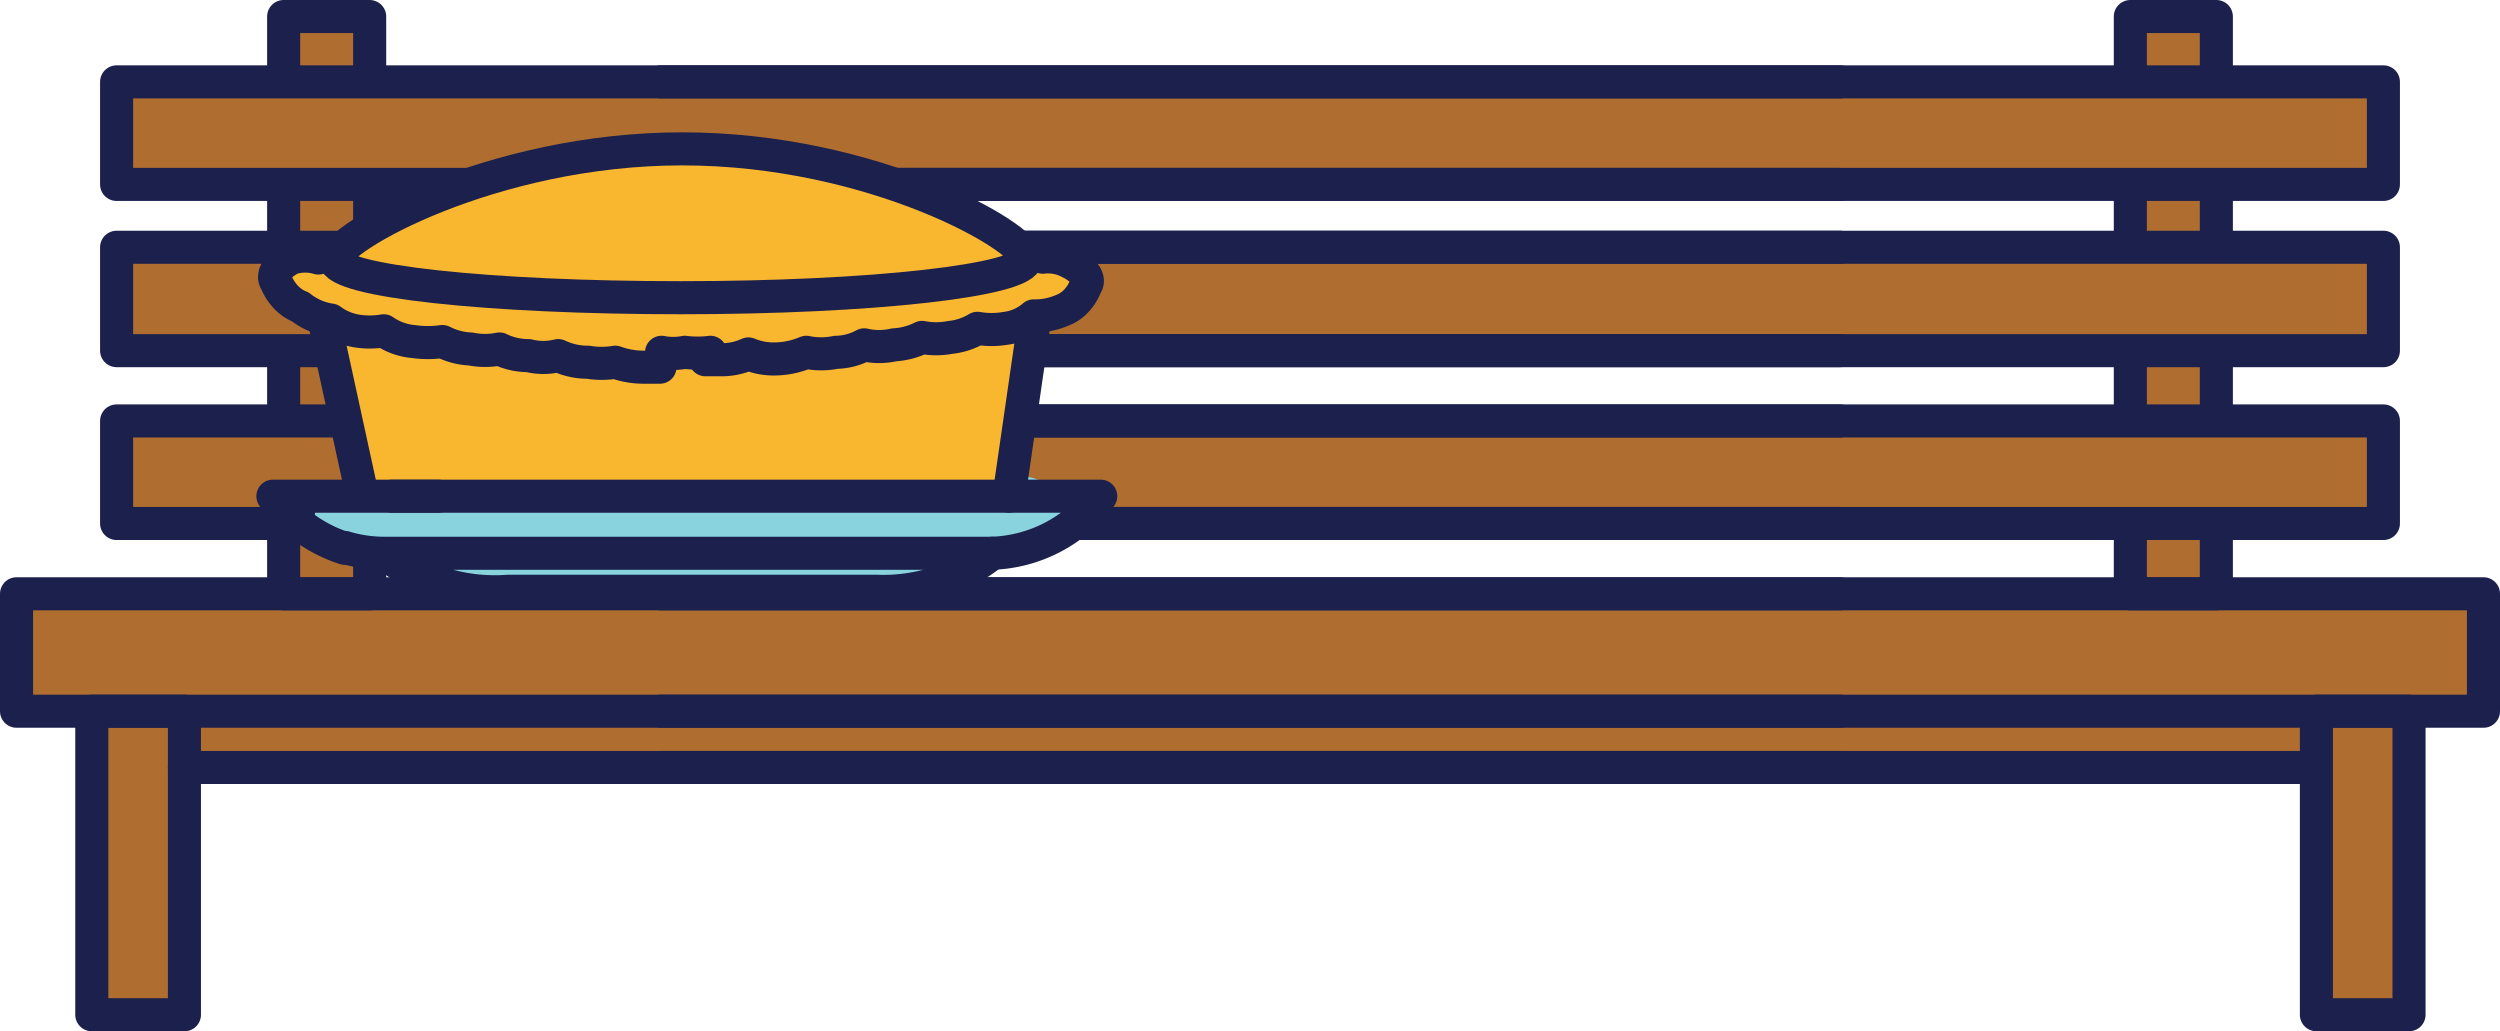 <svg xmlns="http://www.w3.org/2000/svg" viewBox="0 0 30.23 12.47"><defs><style>.cls-1{fill:#af6e30;}.cls-2{fill:none;stroke:#1c204d;stroke-linecap:round;stroke-linejoin:round;stroke-width:0.4px;}.cls-3{fill:#89d3de;}.cls-4{fill:#f9b730;}</style></defs><g id="Layer_2" data-name="Layer 2"><g id="Layer_1-2" data-name="Layer 1"><polyline class="cls-1" points="22.25 7.18 17.52 7.18 16.1 7.18 10.39 7.18 9.01 7.18 0.2 7.18 0.2 8.6 9.54 8.6 10.9 8.6 15.61 8.6 16.94 8.6 22.25 8.6"/><rect class="cls-1" x="1.11" y="8.6" width="1.12" height="3.67"/><polyline class="cls-1" points="2.23 9.28 9.78 9.28 11.13 9.28 15.4 9.28 16.69 9.28 22.25 9.28"/><polyline class="cls-1" points="22.25 5.09 16.21 5.09 8.75 5.09 1.41 5.09 1.41 6.33 6.34 6.33 17.75 6.33 22.25 6.33"/><polyline class="cls-1" points="22.25 2.99 12.38 2.99 10.44 2.99 1.41 2.99 1.41 4.24 9.46 4.24 11.55 4.24 22.25 4.24"/><polyline class="cls-1" points="22.25 2.23 1.41 2.23 1.41 0.99 22.25 0.99"/><polyline class="cls-1" points="4.47 6.44 4.47 7.18 3.43 7.18 3.43 6.42"/><line class="cls-1" x1="4.47" y1="4.33" x2="4.47" y2="5.02"/><line class="cls-1" x1="4.47" y1="2.33" x2="4.47" y2="2.94"/><polyline class="cls-1" points="3.43 0.91 3.43 0.2 4.47 0.2 4.47 0.91"/><line class="cls-1" x1="3.43" y1="2.94" x2="3.43" y2="2.33"/><line class="cls-1" x1="3.43" y1="5.03" x2="3.43" y2="4.33"/><polyline class="cls-1" points="7.99 7.18 12.71 7.18 14.13 7.18 19.84 7.18 21.23 7.18 30.03 7.18 30.03 8.6 20.69 8.6 19.33 8.6 14.62 8.6 13.29 8.6 7.99 8.6"/><rect class="cls-1" x="28" y="8.6" width="1.12" height="3.67" transform="translate(57.13 20.87) rotate(-180)"/><polyline class="cls-1" points="28 9.28 20.45 9.28 19.1 9.28 14.83 9.28 13.54 9.28 7.99 9.28"/><polyline class="cls-1" points="7.99 5.09 14.02 5.09 21.48 5.09 28.82 5.09 28.82 6.33 23.89 6.33 12.48 6.33 7.99 6.33"/><polyline class="cls-1" points="7.99 2.99 17.85 2.99 19.79 2.99 28.82 2.99 28.82 4.24 20.77 4.24 18.68 4.24 7.99 4.24"/><polyline class="cls-1" points="7.99 2.23 28.82 2.23 28.82 0.99 7.99 0.99"/><polyline class="cls-1" points="25.76 6.44 25.76 7.18 26.8 7.18 26.8 6.42"/><line class="cls-1" x1="25.76" y1="4.33" x2="25.76" y2="5.02"/><line class="cls-1" x1="25.76" y1="2.33" x2="25.76" y2="2.94"/><polyline class="cls-1" points="26.8 0.91 26.8 0.2 25.76 0.2 25.76 0.91"/><line class="cls-1" x1="26.8" y1="2.94" x2="26.8" y2="2.33"/><line class="cls-1" x1="26.8" y1="5.03" x2="26.8" y2="4.33"/><rect class="cls-1" x="2.02" y="7.54" width="26.21" height="1.82"/><rect class="cls-1" x="25.76" y="0.99" width="1.04" height="6.54"/><rect class="cls-1" x="3.43" y="1.38" width="1.04" height="6.51"/><polyline class="cls-2" points="22.25 7.18 17.52 7.18 16.1 7.18 10.39 7.18 9.01 7.18 0.2 7.18 0.2 8.6 9.54 8.6 10.9 8.6 15.61 8.6 16.94 8.6 22.25 8.6"/><rect class="cls-2" x="1.11" y="8.6" width="1.12" height="3.67"/><polyline class="cls-2" points="2.23 9.28 9.78 9.28 11.13 9.28 15.4 9.28 16.69 9.28 22.25 9.28"/><polyline class="cls-2" points="22.25 5.09 16.21 5.09 8.75 5.09 1.41 5.09 1.41 6.33 6.34 6.33 17.75 6.33 22.25 6.33"/><polyline class="cls-2" points="22.25 2.99 12.38 2.99 10.44 2.99 1.41 2.99 1.41 4.24 9.46 4.24 11.55 4.24 22.25 4.24"/><polyline class="cls-2" points="22.25 2.23 1.41 2.23 1.41 0.99 22.25 0.99"/><polyline class="cls-2" points="4.47 6.44 4.47 7.18 3.43 7.18 3.43 6.42"/><line class="cls-2" x1="4.47" y1="4.33" x2="4.47" y2="5.02"/><line class="cls-2" x1="4.47" y1="2.33" x2="4.47" y2="2.94"/><polyline class="cls-2" points="3.43 0.91 3.43 0.2 4.47 0.2 4.47 0.91"/><line class="cls-2" x1="3.43" y1="2.94" x2="3.43" y2="2.33"/><line class="cls-2" x1="3.43" y1="5.03" x2="3.43" y2="4.33"/><polyline class="cls-2" points="7.99 7.18 12.71 7.18 14.13 7.18 19.84 7.18 21.23 7.18 30.03 7.18 30.03 8.6 20.69 8.6 19.33 8.6 14.62 8.6 13.29 8.6 7.99 8.6"/><rect class="cls-2" x="28" y="8.6" width="1.12" height="3.67" transform="translate(57.13 20.87) rotate(-180)"/><polyline class="cls-2" points="28 9.28 20.45 9.28 19.1 9.28 14.83 9.28 13.54 9.28 7.99 9.28"/><polyline class="cls-2" points="7.99 5.09 14.02 5.09 21.48 5.09 28.82 5.09 28.82 6.33 23.89 6.33 12.48 6.33 7.99 6.33"/><polyline class="cls-2" points="7.99 2.99 17.85 2.99 19.79 2.99 28.82 2.99 28.82 4.24 20.77 4.24 18.68 4.24 7.99 4.24"/><polyline class="cls-2" points="7.99 2.23 28.82 2.23 28.82 0.99 7.99 0.99"/><polyline class="cls-2" points="25.76 6.44 25.76 7.18 26.8 7.18 26.8 6.42"/><line class="cls-2" x1="25.76" y1="4.33" x2="25.76" y2="5.02"/><line class="cls-2" x1="25.76" y1="2.33" x2="25.76" y2="2.94"/><polyline class="cls-2" points="26.8 0.91 26.8 0.2 25.76 0.2 25.76 0.91"/><line class="cls-2" x1="26.8" y1="2.94" x2="26.8" y2="2.33"/><line class="cls-2" x1="26.8" y1="5.03" x2="26.8" y2="4.33"/><path class="cls-3" d="M12.35,5.76A15.63,15.63,0,0,0,10,5.94a3.82,3.82,0,0,0-.82,0A17.54,17.54,0,0,0,7.4,6a4,4,0,0,0-1.55.08,7.54,7.54,0,0,0-1.57-.24c-.64-.07-.63.93,0,1a5.08,5.08,0,0,1,1.4.25,1.5,1.5,0,0,0,1,0L7.47,7h.17a7,7,0,0,0,.91.06A.46.46,0,0,0,8.82,7h.25a7.37,7.37,0,0,0,.82,0A2.15,2.15,0,0,0,11,7.1c.23,0,.34-.13.54-.21a3,3,0,0,1,.81-.13A.5.5,0,0,0,12.35,5.76Z"/><path class="cls-4" d="M13.14,3.49s0,0,0,0h0c.06-.07,0-.2-.2-.28a.55.55,0,0,0-.32-.06A.53.53,0,0,0,12.33,3,6.86,6.86,0,0,0,8.25,1.8,7,7,0,0,0,4.13,3a.49.49,0,0,0-.28.12.56.56,0,0,0-.32,0c-.17.08-.25.21-.19.29h0s0,0,0,0,.08.22.29.3A.77.77,0,0,0,4,3.87.56.56,0,0,0,4.17,4a.43.43,0,0,0,0,.37,9.65,9.65,0,0,1,.13,1.08c.06.34.3.47.62.54.75.16,1.47-.09,2.22,0a5.46,5.46,0,0,0,1.07.09,11.07,11.07,0,0,0,1.12-.22,5.24,5.24,0,0,1,1.12,0,7.45,7.45,0,0,1,1.32.23c.22.06.29-.26.41-.44a3.55,3.55,0,0,0,.29-1.38A.57.57,0,0,0,12.37,4a.56.56,0,0,0,.14-.09.83.83,0,0,0,.35-.07C13.07,3.71,13.2,3.57,13.14,3.49Z"/><line class="cls-2" x1="4.37" y1="5.94" x2="3.93" y2="3.92"/><line class="cls-2" x1="12.2" y1="6" x2="12.51" y2="3.86"/><path class="cls-2" d="M12.41,3.13c0,.26-1.87.47-4.18.47s-4.18-.2-4.18-.46S5.94,1.8,8.25,1.8,12.41,2.87,12.41,3.13Z"/><path class="cls-2" d="M4.13,3a.49.49,0,0,0-.28.12.56.56,0,0,0-.32,0c-.17.08-.25.21-.19.29h0s0,0,0,0,.08.22.29.3A.77.77,0,0,0,4,3.87.72.72,0,0,0,4.3,4a1,1,0,0,0,.34,0A.74.74,0,0,0,5,4.13a1.24,1.24,0,0,0,.35,0,.82.82,0,0,0,.34.09.89.89,0,0,0,.35,0,.79.79,0,0,0,.35.08.74.74,0,0,0,.36,0,.83.83,0,0,0,.36.08,1,1,0,0,0,.33,0,1,1,0,0,0,.34.06l.2,0"/><path class="cls-2" d="M12.33,3a.53.53,0,0,1,.28.11.55.55,0,0,1,.32.06c.17.08.26.21.2.28h0s0,0,0,0-.07.22-.28.3a.83.83,0,0,1-.35.07.63.63,0,0,1-.34.15,1,1,0,0,1-.34,0,.79.79,0,0,1-.33.11.9.9,0,0,1-.34,0,.87.87,0,0,1-.34.09.8.8,0,0,1-.36,0,.73.73,0,0,1-.34.09.89.89,0,0,1-.36,0,1,1,0,0,1-.36.08.8.8,0,0,1-.34-.06.78.78,0,0,1-.34.07l-.18,0"/><path class="cls-2" d="M8,4.26a.72.72,0,0,0,.28,0,1.23,1.23,0,0,0,.31,0"/><path class="cls-2" d="M4.74,6h8.57A1.71,1.71,0,0,1,12,6.69"/><path class="cls-2" d="M4.17,6.63A1.72,1.72,0,0,1,3.3,6h2"/><path class="cls-2" d="M4.67,6.71a2.16,2.16,0,0,0,1.47.44h4.47A2.11,2.11,0,0,0,12,6.69H4.63a1.64,1.64,0,0,1-.46-.07"/></g></g></svg>